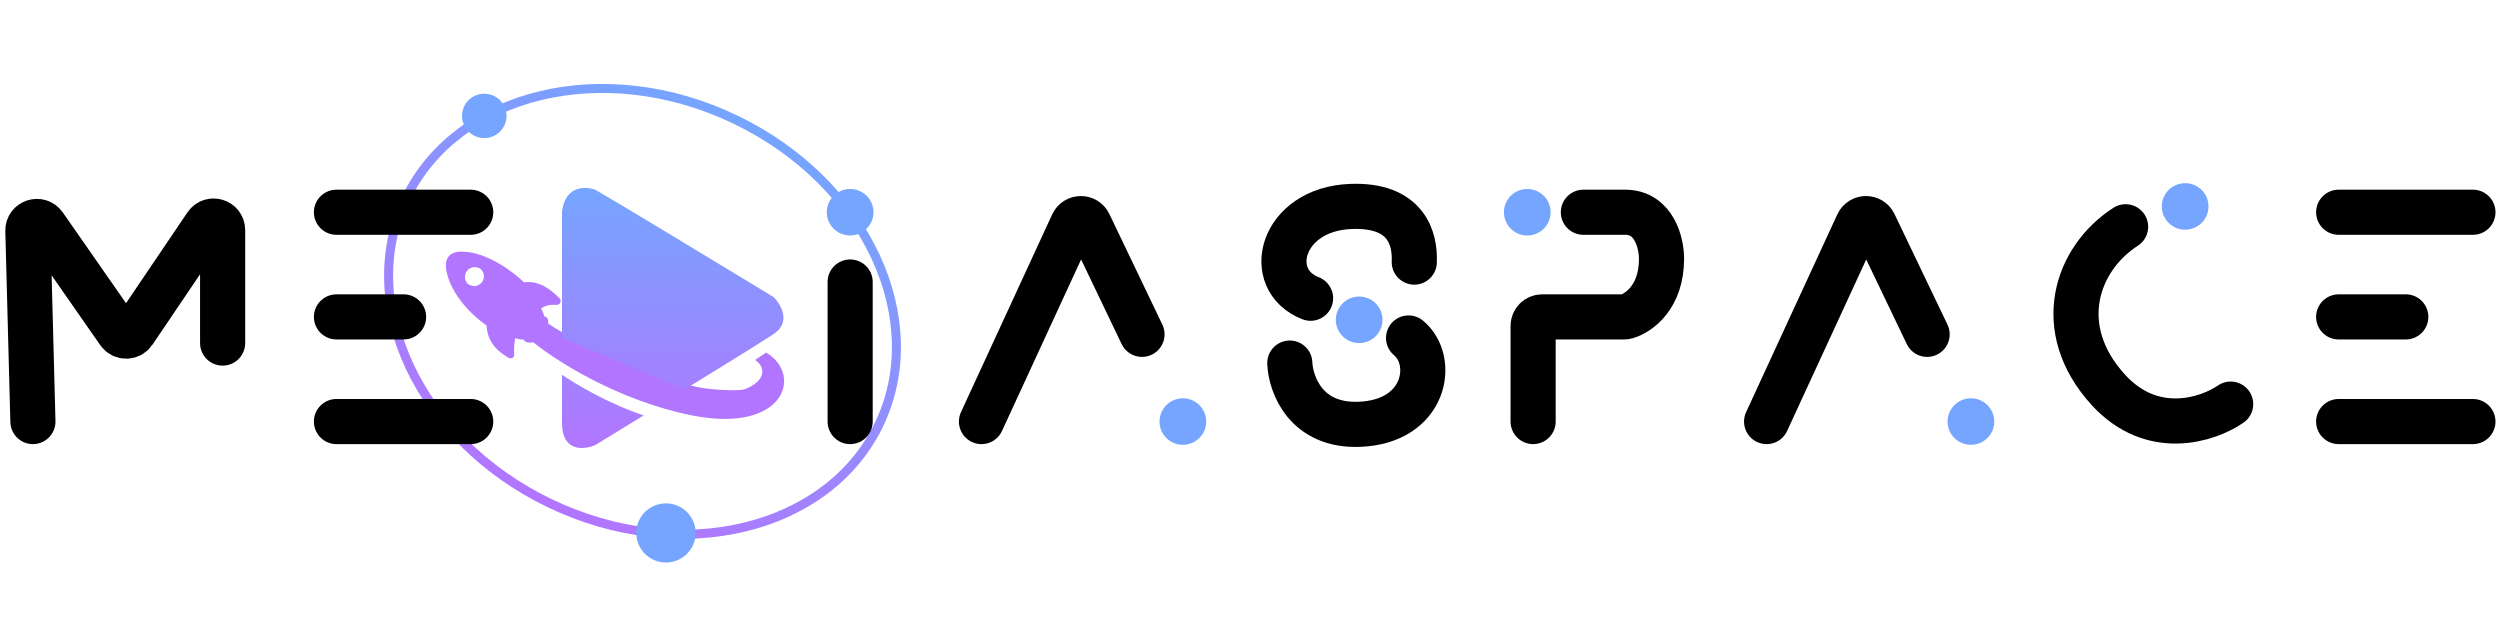 <svg width="277" height="69" viewBox="0 0 277 69" fill="none" xmlns="http://www.w3.org/2000/svg">
<path d="M97.37 47.086C91.722 58.739 75.442 62.742 60.893 55.747C46.345 48.753 39.364 33.567 45.011 21.914C50.659 10.261 66.939 6.258 81.488 13.253C96.036 20.247 103.018 35.433 97.37 47.086Z" stroke="url(#paint0_linear_1316_2904)"/>
<path d="M247.158 44.775C244.679 46.493 238.492 48.576 233.576 43.165C227.432 36.401 230.019 28.67 235.517 25.127" stroke="black" stroke-width="5" stroke-linecap="round"/>
<ellipse cx="242.114" cy="22.873" rx="2.587" ry="2.577" fill="#75A5FF"/>
<path d="M169.869 46.708V36.112C169.869 35.56 170.316 35.112 170.869 35.112H179.958C180.037 35.112 180.115 35.104 180.191 35.082C181.563 34.692 184.098 32.93 184.098 28.67C184.098 26.953 183.294 23.517 180.077 23.517C176.859 23.517 175.643 23.517 175.437 23.517" stroke="black" stroke-width="5" stroke-linecap="round"/>
<ellipse cx="169.222" cy="23.517" rx="2.587" ry="2.577" fill="#75A5FF"/>
<ellipse cx="150.595" cy="35.434" rx="2.587" ry="2.577" fill="#75A5FF"/>
<path d="M142.91 40.228C143.005 42.588 144.681 47.249 150.626 47.013C158.058 46.717 159.08 39.907 156.068 37.448M156.702 29.041C156.814 26.458 155.862 22.628 149.658 22.875C141.902 23.184 139.95 30.998 145.211 33.045" stroke="black" stroke-width="5" stroke-linecap="round"/>
<path d="M259.124 23.517L274 23.517M259.124 35.112L266.562 35.112M259.124 46.708L274 46.708" stroke="black" stroke-width="5" stroke-linecap="round"/>
<ellipse cx="218.377" cy="46.708" rx="2.587" ry="2.577" fill="#75A5FF"/>
<path d="M195.74 46.708L205.844 24.804C206.199 24.035 207.288 24.027 207.654 24.791L213.526 37.045" stroke="black" stroke-width="5" stroke-linecap="round"/>
<ellipse cx="131.062" cy="46.708" rx="2.587" ry="2.577" fill="#75A5FF"/>
<path d="M108.748 46.708L118.852 24.804C119.207 24.035 120.297 24.027 120.662 24.791L126.534 37.045" stroke="black" stroke-width="5" stroke-linecap="round"/>
<path d="M51.419 30.788C51.413 30.671 51.396 30.256 51.672 29.941L51.706 29.902C51.958 29.615 52.286 29.522 52.407 29.511L52.407 29.512L52.416 29.51C52.593 29.478 52.779 29.498 52.943 29.545C53.108 29.591 53.24 29.662 53.31 29.723C53.448 29.843 53.727 30.148 53.717 30.643C53.71 31.044 53.515 31.311 53.431 31.386L53.431 31.386L53.423 31.395C53.308 31.525 52.976 31.79 52.587 31.798C52.189 31.807 51.856 31.606 51.745 31.509C51.694 31.466 51.616 31.368 51.547 31.236C51.48 31.106 51.426 30.949 51.419 30.789L51.419 30.789L51.419 30.788ZM59.595 31.524C58.958 31.312 58.427 31.323 58.024 31.391C57.445 30.82 56.436 29.985 55.235 29.285C54.01 28.571 52.575 27.99 51.186 27.982C51.034 27.971 50.791 27.98 50.543 28.04C50.307 28.096 50.055 28.2 49.874 28.388L49.873 28.387L49.844 28.421L49.81 28.459L49.775 28.499L49.776 28.5C49.605 28.716 49.533 28.979 49.509 29.22C49.483 29.476 49.509 29.716 49.536 29.865C49.789 31.326 50.595 32.658 51.494 33.726C52.374 34.771 53.349 35.571 53.997 36.001C54.122 38.142 55.512 39.008 56.341 39.524L56.343 39.526L56.352 39.531L56.352 39.531L56.357 39.534C56.399 39.557 56.45 39.578 56.504 39.592C56.557 39.605 56.621 39.611 56.683 39.595C56.749 39.577 56.808 39.534 56.842 39.461C56.874 39.392 56.881 39.306 56.868 39.204C56.841 38.985 56.849 38.626 56.877 38.276C56.905 37.93 56.95 37.607 56.993 37.45C57.006 37.417 57.027 37.372 57.047 37.336C57.047 37.336 57.047 37.336 57.048 37.335C57.422 37.5 57.807 37.532 58.1 37.517C58.112 37.566 58.134 37.617 58.171 37.666C58.24 37.759 58.356 37.832 58.529 37.853C58.934 37.903 59.515 37.811 60.144 37.093C60.656 36.508 60.681 35.77 60.629 35.467L60.629 35.467L60.627 35.456C60.583 35.305 60.481 35.216 60.375 35.17C60.314 35.143 60.252 35.13 60.196 35.125C60.15 34.763 59.958 34.372 59.819 34.148C59.835 34.129 59.856 34.11 59.873 34.095C60.412 33.772 60.849 33.633 61.504 33.678C61.648 33.688 61.76 33.677 61.844 33.643C61.932 33.608 61.991 33.547 62.012 33.466C62.031 33.391 62.014 33.317 61.989 33.258C61.964 33.197 61.928 33.14 61.891 33.096L61.892 33.096L61.885 33.089C61.029 32.207 60.258 31.746 59.595 31.524Z" fill="#B275FF" stroke="#B275FF" stroke-width="0.2"/>
<path d="M37.279 23.517L52.155 23.517M37.279 35.112L44.717 35.112M37.279 46.708L52.155 46.708" stroke="black" stroke-width="5" stroke-linecap="round"/>
<ellipse cx="94.195" cy="23.513" rx="2.587" ry="2.577" fill="#75A5FF"/>
<path d="M60.621 35.783C66.546 39.717 73.787 42.066 76.667 42.749C78.313 43.2 81.467 43.347 82.427 43.159C85.06 42.175 84.758 40.564 83.661 39.881L84.895 39.061C89.01 41.52 86.953 48.076 76.667 46.027C68.438 44.388 61.444 39.881 58.976 37.832L60.621 35.783Z" fill="#B275FF"/>
<path d="M71.298 46.02C67.37 44.713 63.663 42.49 62.282 41.53C62.275 41.526 62.267 41.53 62.267 41.538V46.847C62.267 50.125 64.735 49.852 65.969 49.305L71.3 46.038C71.307 46.034 71.306 46.023 71.298 46.02Z" fill="url(#paint1_linear_1316_2904)"/>
<path d="M62.267 23.489V37.415C62.267 37.419 62.269 37.423 62.273 37.424L75.839 43.157C75.842 43.158 75.845 43.158 75.848 43.156C78.045 41.788 83.744 38.322 85.718 37.012C87.692 35.701 86.541 33.735 85.719 32.915L85.717 32.914C80.094 29.499 68.275 22.343 65.97 21.031L65.969 21.03C64.871 20.621 62.596 20.54 62.267 23.489Z" fill="url(#paint2_linear_1316_2904)"/>
<ellipse rx="2.468" ry="2.459" transform="matrix(0.993 0.115 -0.116 0.993 53.658 12.841)" fill="#75A5FF"/>
<ellipse rx="3.291" ry="3.278" transform="matrix(0.993 0.115 -0.116 0.993 73.788 59.05)" fill="#75A5FF"/>
<path d="M94.196 31.247L94.196 46.708" stroke="black" stroke-width="5" stroke-linecap="round"/>
<path d="M3.647 46.708L3.088 25.566C3.062 24.574 4.341 24.153 4.908 24.968L13.162 36.816C13.564 37.392 14.418 37.386 14.811 36.804L22.839 24.933C23.391 24.116 24.667 24.507 24.667 25.493V38.011" stroke="black" stroke-width="5" stroke-linecap="round"/>
<defs>
<linearGradient id="paint0_linear_1316_2904" x1="81.706" y1="12.803" x2="60.812" y2="56.263" gradientUnits="userSpaceOnUse">
<stop stop-color="#75A5FF"/>
<stop offset="1" stop-color="#B275FF"/>
</linearGradient>
<linearGradient id="paint1_linear_1316_2904" x1="74.537" y1="20.823" x2="74.537" y2="49.639" gradientUnits="userSpaceOnUse">
<stop stop-color="#75A5FF"/>
<stop offset="1" stop-color="#B275FF"/>
</linearGradient>
<linearGradient id="paint2_linear_1316_2904" x1="74.537" y1="20.823" x2="74.537" y2="49.639" gradientUnits="userSpaceOnUse">
<stop stop-color="#75A5FF"/>
<stop offset="1" stop-color="#B275FF"/>
</linearGradient>
</defs>
</svg>
